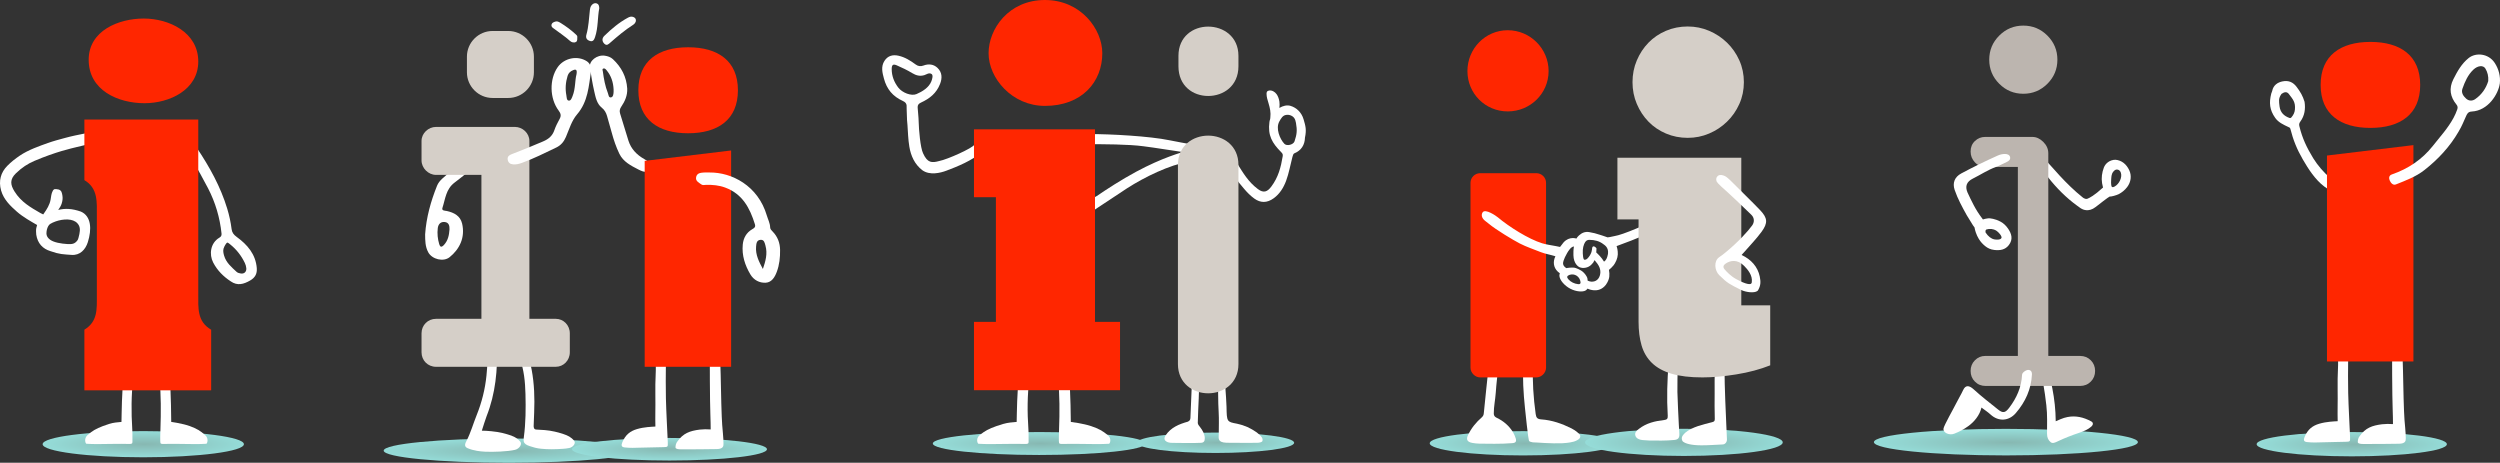 <?xml version="1.0" encoding="UTF-8" standalone="no"?>
<!-- Created with Inkscape (http://www.inkscape.org/) -->

<svg
   xmlns:dc="http://purl.org/dc/elements/1.1/"
   xmlns:cc="http://creativecommons.org/ns#"
   xmlns:rdf="http://www.w3.org/1999/02/22-rdf-syntax-ns#"
   xmlns:svg="http://www.w3.org/2000/svg"
   xmlns="http://www.w3.org/2000/svg"
   xmlns:xlink="http://www.w3.org/1999/xlink"
   xmlns:sodipodi="http://sodipodi.sourceforge.net/DTD/sodipodi-0.dtd"
   xmlns:inkscape="http://www.inkscape.org/namespaces/inkscape"
   width="338.825mm"
   height="62.717mm"
   viewBox="0 0 338.825 62.717"
   version="1.1"
   id="svg30751"
   inkscape:version="0.92.2 (5c3e80d, 2017-08-06)"
   sodipodi:docname="glifos.svg">
  <rect x="0" y="0" width="338.825" height="62.717" fill="#333333" stroke="none"/>
  <defs
     id="defs30745">
    <radialGradient
       inkscape:collect="always"
       xlink:href="#linearGradient31348"
       id="radialGradient31350"
       cx="566.607"
       cy="-91.806"
       fx="566.607"
       fy="-91.806"
       r="38.664"
       gradientTransform="matrix(0.353,0,0,0.046,-580.048,142.44)"
       gradientUnits="userSpaceOnUse" />
    <linearGradient
       inkscape:collect="always"
       id="linearGradient31348">
      <stop
         style="stop-color:#87b8b2;stop-opacity:1"
         offset="0"
         id="stop31344" />
      <stop
         style="stop-color:#95dcd8;stop-opacity:1"
         offset="1"
         id="stop31346" />
    </linearGradient>
    <radialGradient
       inkscape:collect="always"
       xlink:href="#linearGradient31348"
       id="radialGradient31376"
       cx="910.797"
       cy="-92.07"
       fx="910.797"
       fy="-92.07"
       r="40.859"
       gradientTransform="matrix(0.353,0,0,0.038,-580.048,141.637)"
       gradientUnits="userSpaceOnUse" />
    <radialGradient
       inkscape:collect="always"
       xlink:href="#linearGradient31348"
       id="radialGradient31358"
       cx="707.048"
       cy="-89.34"
       fx="707.048"
       fy="-89.34"
       r="48.076"
       gradientTransform="matrix(0.353,0,0,0.034,-580.048,142.157)"
       gradientUnits="userSpaceOnUse" />
    <radialGradient
       inkscape:collect="always"
       xlink:href="#linearGradient31348"
       id="radialGradient31366"
       cx="768.771"
       cy="-89.868"
       fx="768.771"
       fy="-89.868"
       r="37.442"
       gradientTransform="matrix(0.353,0,0,0.041,-580.048,142.582)"
       gradientUnits="userSpaceOnUse" />
    <radialGradient
       inkscape:collect="always"
       xlink:href="#linearGradient31348"
       id="radialGradient31374"
       cx="978.541"
       cy="-92.354"
       fx="978.541"
       fy="-92.354"
       r="30.208"
       gradientTransform="matrix(0.353,0,0,0.046,-580.048,142.258)"
       gradientUnits="userSpaceOnUse" />
    <radialGradient
       inkscape:collect="always"
       xlink:href="#linearGradient31348"
       id="radialGradient31384"
       cx="1158.484"
       cy="-92.51"
       fx="1158.484"
       fy="-92.51"
       r="38.325"
       gradientTransform="matrix(0.353,0,0,0.051,-580.048,142.722)"
       gradientUnits="userSpaceOnUse" />
    <radialGradient
       inkscape:collect="always"
       xlink:href="#linearGradient31348"
       id="radialGradient31386"
       cx="1096.672"
       cy="-92.158"
       fx="1096.672"
       fy="-92.158"
       r="36.212"
       gradientTransform="matrix(0.353,0,0,0.049,-580.048,142.63)"
       gradientUnits="userSpaceOnUse" />
    <radialGradient
       inkscape:collect="always"
       xlink:href="#linearGradient31348"
       id="radialGradient31402"
       cx="1282.195"
       cy="-92.598"
       fx="1282.195"
       fy="-92.598"
       r="50.71"
       gradientTransform="matrix(0.353,0,0,0.035,-580.048,141.233)"
       gradientUnits="userSpaceOnUse" />
    <radialGradient
       inkscape:collect="always"
       xlink:href="#linearGradient31348"
       id="radialGradient31410"
       cx="1415.064"
       cy="-91.806"
       fx="1415.064"
       fy="-91.806"
       r="36.916"
       gradientTransform="matrix(0.353,0,0,0.048,-580.048,142.651)"
       gradientUnits="userSpaceOnUse" />
  </defs>
  <sodipodi:namedview
     id="base"
     pagecolor="#ffffff"
     bordercolor="#666666"
     borderopacity="1.0"
     inkscape:pageopacity="0.0"
     inkscape:pageshadow="2"
     inkscape:zoom="0.35"
     inkscape:cx="1111.4286"
     inkscape:cy="-30.574528"
     inkscape:document-units="mm"
     inkscape:current-layer="layer1"
     showgrid="false"
     fit-margin-top="0"
     fit-margin-left="0"
     fit-margin-right="0"
     fit-margin-bottom="0"
     inkscape:window-width="1366"
     inkscape:window-height="705"
     inkscape:window-x="-8"
     inkscape:window-y="-8"
     inkscape:window-maximized="1" />
  <g
     inkscape:label="Layer 1"
     inkscape:groupmode="layer"
     id="layer1"
     transform="translate(399.578,-78.026)">
    <ellipse
       style="fill:url(#radialGradient31350);fill-opacity:1;stroke:none;stroke-width:0.258;stroke-miterlimit:4;stroke-dasharray:none;stroke-opacity:1"
       id="path31318"
       cx="-380.161"
       cy="138.228"
       rx="13.64"
       ry="1.774" />
    <ellipse
       style="fill:url(#radialGradient31358);fill-opacity:1;stroke:none;stroke-width:0.265;stroke-miterlimit:4;stroke-dasharray:none;stroke-opacity:1"
       id="path31320"
       cx="-330.617"
       cy="139.098"
       rx="16.96"
       ry="1.646" />
    <ellipse
       style="fill:url(#radialGradient31366);fill-opacity:1;stroke:none;stroke-width:0.25;stroke-miterlimit:4;stroke-dasharray:none;stroke-opacity:1"
       id="path31322"
       cx="-308.842"
       cy="138.911"
       rx="13.209"
       ry="1.529" />
    <ellipse
       style="fill:url(#radialGradient31376);fill-opacity:1;stroke:none;stroke-width:0.262;stroke-miterlimit:4;stroke-dasharray:none;stroke-opacity:1"
       id="path31324"
       cx="-258.739"
       cy="138.135"
       rx="14.414"
       ry="1.554" />
    <ellipse
       style="fill:url(#radialGradient31374);fill-opacity:1;stroke:none;stroke-width:0.283;stroke-miterlimit:4;stroke-dasharray:none;stroke-opacity:1"
       id="path31326"
       cx="-234.84"
       cy="138.034"
       rx="10.657"
       ry="1.381" />
    <ellipse
       style="fill:url(#radialGradient31386);fill-opacity:1;stroke:none;stroke-width:0.265;stroke-miterlimit:4;stroke-dasharray:none;stroke-opacity:1"
       id="path31328"
       cx="-193.166"
       cy="138.104"
       rx="12.642"
       ry="1.646" />
    <ellipse
       style="fill:url(#radialGradient31384);fill-opacity:1;stroke:none;stroke-width:0.248;stroke-miterlimit:4;stroke-dasharray:none;stroke-opacity:1"
       id="path31330"
       cx="-171.36"
       cy="137.979"
       rx="13.396"
       ry="1.841" />
    <ellipse
       style="fill:url(#radialGradient31402);fill-opacity:1;stroke:none;stroke-width:0.27;stroke-miterlimit:4;stroke-dasharray:none;stroke-opacity:1"
       id="path31332"
       cx="-127.718"
       cy="137.948"
       rx="17.889"
       ry="1.799" />
    <ellipse
       style="fill:url(#radialGradient31410);fill-opacity:1;stroke:none;stroke-width:0.265;stroke-miterlimit:4;stroke-dasharray:none;stroke-opacity:1"
       id="path31334"
       cx="-80.844"
       cy="138.228"
       rx="12.891"
       ry="1.646" />
    <path
       d="m -238.65,98.449 c 0.698,0.195 0.842,0.245 0.878,0.898 0.032,0.58 -0.013,0.464 -0.605,0.55 -2.799,0.52 -6.045,2.113 -8.424,3.631 -0.794,0.507 -5.735,3.814 -6.532,4.318 -0.524,0.33 -0.905,-0.245 -1.151,-0.627 -0.258,-0.397 -0.275,-0.301 0.247,-0.676 0.601,-0.431 2.661,-1.585 3.302,-1.947 1.343,-0.913 3.249,-2.167 5.376,-3.313 3.471,-1.87 6.031,-2.579 6.91,-2.834"
       style="fill:#ffffff;fill-opacity:1;fill-rule:nonzero;stroke:none;stroke-width:0.353"
       id="path4736"
       inkscape:connector-curvature="0" />
    <path
       d="m -237.881,97.63 c 0.145,0.114 0.39,0.347 0.508,0.544 0.128,0.213 0.165,0.288 0.081,0.482 -0.075,0.17 -0.46,0.179 -0.679,0.156 -1.028,-0.109 -5.595,-0.853 -6.623,-0.962 -2.015,-0.274 -5.401,-0.287 -7.89,-0.28 -0.347,-0.031 -0.512,-0.241 -0.676,-0.612 -0.337,-0.761 0.433,-0.755 1.274,-0.758 2.791,-0.013 8.099,0.275 10.829,0.839 0.465,0.097 2.627,0.508 3.177,0.591"
       style="fill:#ffffff;fill-opacity:1;fill-rule:nonzero;stroke:none;stroke-width:0.353"
       id="path4740"
       inkscape:connector-curvature="0" />
    <path
       d="m -224.131,97.183 c -0.151,0.45 -1.042,0.691 -1.381,0.328 -0.607,-0.652 -1.21,-2.087 -0.669,-3.038 0.228,-0.4 0.447,-0.829 0.958,-0.879 0.305,-0.029 0.467,0.028 0.57,0.07 0.465,0.191 0.626,0.5 0.718,1.022 0.178,1.016 0.131,1.518 -0.196,2.498 m 1.227,-2.987 c -0.271,-0.938 -0.958,-1.575 -1.759,-1.82 -0.482,-0.148 -1.03,-0.017 -1.518,0.277 0.028,-0.295 0.043,-0.601 -0.001,-0.867 -0.063,-0.372 -0.182,-0.724 -0.384,-1.002 -0.24,-0.331 -0.634,-0.553 -1.019,-0.487 -0.108,0.019 -0.219,0.065 -0.28,0.162 -0.05,0.079 -0.059,0.181 -0.059,0.277 -2.6e-4,0.438 0.142,0.86 0.268,1.277 0.204,0.672 0.329,1.251 0.245,1.952 -0.006,0.061 -0.015,0.124 -0.02,0.186 -0.047,0.133 -0.083,0.269 -0.101,0.407 -0.242,1.829 0.365,2.85 1.593,4.091 0.162,0.164 0.252,0.281 0.209,0.54 -0.25,1.533 -0.608,2.86 -1.529,4.101 -0.534,0.72 -1.042,0.96 -1.84,0.359 -1.3,-0.979 -1.978,-2.152 -2.851,-3.545 -0.187,-0.297 -0.406,-0.605 -0.68,-0.795 -0.14,-0.098 -0.489,0.145 -0.663,0.266 -0.079,0.056 -0.048,0.408 0.023,0.584 0.574,1.423 1.347,2.32 2.298,3.45 0.417,0.496 0.886,0.968 1.401,1.337 0.848,0.607 1.718,0.598 2.603,-0.038 0.832,-0.597 1.353,-1.451 1.699,-2.384 0.383,-1.03 0.568,-2.145 0.852,-3.219 0.046,-0.177 0.12,-0.438 0.243,-0.488 0.979,-0.397 1.431,-1.169 1.458,-2.135 0.226,-1.099 0.08,-1.56 -0.188,-2.487"
       style="fill:#ffffff;fill-opacity:1;fill-rule:nonzero;stroke:none;stroke-width:0.353"
       id="path4744"
       inkscape:connector-curvature="0" />
    <path
       d="m -233.347,133.194 c 0.038,1.985 0.035,2.002 1.426,2.258 1.042,0.225 1.811,0.578 2.685,1.189 0.144,0.1 0.556,0.474 0.683,0.678 0.1,0.162 0.128,0.357 0.06,0.504 -0.092,0.154 -0.451,0.214 -0.696,0.215 -0.839,0.004 -1.678,0.021 -2.516,0.004 -0.552,-0.012 -1.105,-0.001 -1.657,-0.01 -1.261,-0.05 -1.036,-0.652 -1.037,-1.176 -0.001,-0.99 0.047,-1.982 -0.013,-2.967 -0.097,-1.601 -0.04,-2.9 -0.123,-4.51 -0.022,-0.568 -0.015,-1.011 -0.017,-1.52 0,-0.113 0.179,-0.324 0.26,-0.318 0.151,0.013 0.386,0.126 0.421,0.245 0.264,0.916 0.26,1.406 0.337,2.367 0.108,1.163 0.153,2.439 0.189,3.041"
       style="fill:#ffffff;fill-opacity:1;fill-rule:nonzero;stroke:none;stroke-width:0.353"
       id="path4748"
       inkscape:connector-curvature="0" />
    <path
       d="m -237.117,132.088 c -0.051,1.084 -0.099,2.169 -0.125,3.255 -0.004,0.195 0.183,0.412 0.345,0.615 0.262,0.324 0.597,0.918 0.605,1.432 0.006,0.422 -0.116,0.63 -0.533,0.651 -1.288,0.066 -2.593,0.007 -3.867,0.007 -0.761,0 -0.982,-0.312 -1.026,-0.409 -0.078,-0.166 -0.033,-0.372 0.099,-0.577 0.715,-1.113 1.883,-1.565 3.018,-1.882 0.273,-0.119 0.351,-0.275 0.361,-0.523 0.09,-2.173 0.177,-4.269 0.269,-6.442 0.005,-0.129 0.011,-0.279 0.078,-0.38 0.093,-0.141 0.109,-0.158 0.235,-0.279 0.108,-0.068 0.208,-0.09 0.289,-0.055 0.286,0.122 0.314,0.836 0.319,1.084 0.004,0.211 0.005,0.432 0.006,0.642 2.7e-4,0.152 -0.001,0.361 -0.003,0.564 -0.001,0.326 -0.043,1.74 -0.069,2.296"
       style="fill:#ffffff;fill-opacity:1;fill-rule:nonzero;stroke:none;stroke-width:0.353"
       id="path4752"
       inkscape:connector-curvature="0" />
    <path
       d="m -235.832,91.034 c -2.05,0 -4.03,-1.343 -4.03,-4.029 v -1.415 c 0,-2.614 1.98,-3.958 4.03,-3.958 2.05,0 4.101,1.344 4.101,3.958 v 1.415 c 0,2.687 -2.051,4.029 -4.101,4.029 m 0,40.298 c -2.05,0 -4.101,-1.343 -4.101,-3.959 v -27.007 c 0,-2.615 2.051,-3.959 4.101,-3.959 2.05,0 4.101,1.344 4.101,3.959 v 27.007 c 0,2.616 -2.051,3.959 -4.101,3.959"
       style="fill:#d5cfc8;fill-opacity:1;fill-rule:nonzero;stroke:none;stroke-width:0.353"
       id="path4756"
       inkscape:connector-curvature="0" />
    <path
       d="m -277.844,89.884 c -0.556,-0.734 -0.88,-1.556 -0.882,-2.491 -7.9e-4,-0.564 0.174,-0.733 0.677,-0.515 0.719,0.31 1.433,0.651 2.1,1.056 0.532,0.323 1.039,0.454 1.639,0.279 0.277,-0.08 0.654,-0.398 0.996,-0.15 0.232,0.161 0.076,0.699 -0.04,0.992 -0.33,0.837 -1.223,1.387 -2.018,1.725 -0.688,0.291 -1.923,-0.172 -2.472,-0.897 m 11.369,7.973 c -0.321,-0.368 -0.75,-0.47 -1.058,-0.212 -0.233,0.453 -3.623,1.988 -4.763,2.207 -0.979,0.264 -1.578,0.284 -2.177,-1.047 -0.368,-0.752 -0.575,-3.196 -0.597,-4.266 -0.015,-0.702 -0.097,-1.235 -0.138,-1.937 -0.021,-0.339 0.123,-0.522 0.451,-0.673 1.179,-0.541 2.095,-1.265 2.588,-2.532 0.305,-0.784 0.288,-1.555 -0.341,-2.163 -0.534,-0.515 -1.216,-0.585 -1.917,-0.322 -0.376,0.142 -0.714,0.1 -1.045,-0.143 -0.712,-0.521 -1.438,-0.989 -2.332,-1.19 -0.785,-0.178 -1.457,0.007 -1.902,0.697 -0.507,0.786 -0.278,1.623 -0.073,2.395 0.385,1.45 1.199,2.417 2.559,3.038 0.349,0.158 0.484,0.344 0.514,0.595 0.012,0.101 -0.007,0.737 0.06,2.009 0.024,0.217 0.042,0.44 0.058,0.669 0.064,0.923 0.09,1.938 0.251,2.91 0.207,1.253 0.713,2.392 1.758,3.201 1.012,0.733 2.454,0.37 3.262,0.068 1.432,-0.535 3.57,-1.403 4.709,-2.487 0.301,-0.287 0.432,-0.475 0.134,-0.818"
       style="fill:#ffffff;fill-opacity:1;fill-rule:nonzero;stroke:none;stroke-width:0.353"
       id="path4760"
       inkscape:connector-curvature="0" />
    <path
       d="m -256.531,126.772 c -0.006,-0.264 0.26,-0.563 0.671,-0.63 0.483,-0.078 0.71,0.169 0.78,0.554 0.149,0.812 0.302,1.627 0.391,2.443 0.22,2.006 0.239,6.069 0.239,6.069 0,0 1.698,0.214 2.74,0.565 1.034,0.35 1.585,0.651 2.283,1.241 0.551,0.465 0.282,1.143 0.151,1.155 -0.402,0.036 -1.254,0.044 -1.68,0.044 -1.336,-8e-4 -3.213,-0.059 -4.547,-0.018 -0.345,0.01 -0.485,-0.021 -0.537,-0.123 -0.062,-0.12 -0.019,-1.476 -0.005,-1.856 0.091,-2.361 0.091,-4.561 -0.134,-6.959 -0.074,-0.789 -0.222,-1.571 -0.353,-2.484"
       style="fill:#ffffff;fill-opacity:1;fill-rule:nonzero;stroke:none;stroke-width:0.353"
       id="path4764"
       inkscape:connector-curvature="0" />
    <path
       d="m -259.708,126.772 c 0.006,-0.264 -0.26,-0.563 -0.672,-0.63 -0.483,-0.078 -0.71,0.169 -0.78,0.554 -0.149,0.812 -0.343,1.625 -0.391,2.443 -0.07,1.218 -0.12,2.176 -0.169,3.266 -0.034,0.742 -0.07,2.803 -0.07,2.803 l -0.886,0.085 c -0.571,0.057 -1.338,0.295 -1.854,0.48 -1.027,0.368 -1.585,0.651 -2.284,1.241 -0.551,0.465 -0.282,1.143 -0.151,1.155 0.402,0.036 1.254,0.044 1.68,0.044 1.336,-8e-4 3.213,-0.059 4.547,-0.018 0.468,0.013 0.558,-0.046 0.566,-0.262 0.005,-0.129 -0.002,-0.974 -0.004,-1.172 -0.002,-0.182 -0.009,-0.364 -0.021,-0.545 -0.166,-2.387 -0.151,-4.582 0.134,-6.959 0.095,-0.787 0.223,-1.571 0.354,-2.484"
       style="fill:#ffffff;fill-opacity:1;fill-rule:nonzero;stroke:none;stroke-width:0.353"
       id="path4768"
       inkscape:connector-curvature="0" />
    <path
       d="m -257.96,78.026 c 4.878,0 7.777,3.959 7.777,7.211 0,3.888 -2.757,7.141 -7.777,7.141 -4.453,0 -7.636,-3.748 -7.636,-7.141 0,-3.252 2.689,-7.211 7.636,-7.211 m 10.18,52.882 h -19.795 v -9.262 h 2.97 v -16.896 h -2.97 v -9.191 h 16.402 v 26.087 h 3.393 z"
       style="fill:#ff2600;fill-opacity:1;fill-rule:nonzero;stroke:none;stroke-width:0.353"
       id="path4772"
       inkscape:connector-curvature="0" />
    <path
       d="m -366.961,115.088 c -0.196,-0.035 -0.401,-0.077 -0.554,-0.22 -0.684,-0.637 -1.41,-1.234 -1.691,-2.196 -0.098,-0.336 -0.155,-0.649 -0.077,-0.951 0.037,-0.144 0.182,-0.46 0.381,-0.717 0.138,-0.179 0.214,-0.105 0.565,0.18 0.833,0.679 1.471,1.505 1.936,2.47 0.11,0.229 0.181,0.468 0.205,0.722 0.045,0.479 -0.29,0.8 -0.764,0.713 m 2.185,-0.71 c -0.148,-1.91 -1.286,-3.198 -2.736,-4.254 -0.394,-0.287 -0.618,-0.579 -0.676,-1.04 -0.118,-0.937 -0.317,-1.86 -0.59,-2.762 -0.905,-2.993 -2.408,-5.69 -4.137,-8.272 -0.21,-0.312 -0.521,-0.438 -0.878,-0.241 -0.318,0.176 -0.465,0.7 -0.289,1.023 0.152,0.28 0.344,0.536 0.51,0.809 0.778,1.276 1.507,2.577 2.193,3.907 1,1.937 1.598,3.971 1.825,6.129 0.029,0.282 -0.074,0.429 -0.301,0.564 -1.22,0.728 -1.397,2.268 -0.834,3.358 0.556,1.073 1.378,1.896 2.373,2.55 0.917,0.647 1.77,0.392 2.644,-0.113 0.663,-0.382 0.953,-0.909 0.894,-1.659"
       style="fill:#ffffff;fill-opacity:1;fill-rule:nonzero;stroke:none;stroke-width:0.353"
       id="path7132"
       inkscape:connector-curvature="0" />
    <path
       d="m -378.283,126.772 c -0.006,-0.264 0.239,-0.564 0.617,-0.63 0.444,-0.078 0.653,0.169 0.717,0.554 0.137,0.812 0.277,1.627 0.359,2.443 0.201,2.006 0.219,6.07 0.219,6.07 0,0 1.561,0.213 2.518,0.564 0.95,0.35 1.456,0.651 2.098,1.24 0.506,0.465 0.259,1.144 0.139,1.156 -0.369,0.036 -1.151,0.044 -1.543,0.044 -1.228,-8e-4 -2.953,-0.059 -4.178,-0.019 -0.318,0.011 -0.445,-0.019 -0.494,-0.122 -0.057,-0.12 -0.017,-1.476 -0.003,-1.856 0.083,-2.361 0.084,-4.56 -0.123,-6.959 -0.068,-0.789 -0.205,-1.571 -0.325,-2.484"
       style="fill:#ffffff;fill-opacity:1;fill-rule:nonzero;stroke:none;stroke-width:0.353"
       id="path7136"
       inkscape:connector-curvature="0" />
    <path
       d="m -381.202,126.772 c 0.006,-0.264 -0.239,-0.564 -0.617,-0.63 -0.444,-0.078 -0.653,0.169 -0.717,0.554 -0.137,0.812 -0.316,1.624 -0.358,2.443 -0.065,1.219 -0.11,2.176 -0.156,3.266 -0.031,0.742 -0.064,2.803 -0.064,2.803 l -0.814,0.084 v -7.9e-4 c -0.524,0.057 -1.229,0.297 -1.704,0.48 -0.943,0.368 -1.456,0.651 -2.098,1.24 -0.507,0.465 -0.259,1.144 -0.139,1.156 0.369,0.036 1.151,0.044 1.544,0.044 1.227,-7.9e-4 2.951,-0.059 4.178,-0.019 0.43,0.014 0.512,-0.045 0.519,-0.261 0.005,-0.129 -0.002,-0.973 -0.003,-1.173 -10e-4,-0.182 -0.008,-0.363 -0.019,-0.544 -0.151,-2.387 -0.138,-4.582 0.123,-6.959 0.086,-0.787 0.204,-1.571 0.325,-2.484"
       style="fill:#ffffff;fill-opacity:1;fill-rule:nonzero;stroke:none;stroke-width:0.353"
       id="path7140"
       inkscape:connector-curvature="0" />
    <path
       d="m -389.075,108.306 c 0.342,0.387 0.382,0.808 0.256,1.443 -0.075,0.38 -0.168,0.715 -0.249,0.829 -0.362,0.514 -0.752,0.558 -1.332,0.528 -0.919,-0.051 -1.867,-0.223 -2.37,-0.58 -0.539,-0.384 -0.547,-0.796 -0.49,-1.184 0.01,-0.071 0.025,-0.14 0.042,-0.21 0.039,-0.158 0.098,-0.31 0.169,-0.439 0.004,-0.006 0.006,-0.012 0.01,-0.018 0.034,-0.059 0.072,-0.113 0.113,-0.161 0.007,-0.007 0.014,-0.015 0.021,-0.023 0.042,-0.045 0.086,-0.086 0.133,-0.116 0.1,-0.062 0.215,-0.123 0.339,-0.18 0.003,-10e-4 0.006,-0.003 0.009,-0.004 0.126,-0.058 0.261,-0.113 0.405,-0.162 0.986,-0.34 2.315,-0.435 2.944,0.276 m 2.965,-12.2 c -0.017,-0.056 -0.04,-0.113 -0.077,-0.154 -0.082,-0.096 -0.212,-0.103 -0.32,-0.097 h -0.002 c -0.001,-7.2e-4 -0.001,-0.003 -0.002,-0.002 -0.004,0 -0.007,0.001 -0.012,0.002 l -0.001,0.002 c -0.461,0.025 -2.445,0.438 -2.897,0.536 -0.485,0.105 -0.968,0.226 -1.447,0.356 -0.746,0.202 -1.495,0.401 -2.225,0.663 -1.088,0.389 -2.64,0.917 -3.808,1.713 -0.599,0.407 -1.169,0.849 -1.693,1.384 -0.863,0.878 -1.21,2.018 -0.832,3.344 0.355,1.247 1.298,2.118 2.135,2.859 0.829,0.734 1.985,1.373 2.733,1.804 0.004,10e-4 0.007,0.004 0.01,0.005 -0.1,0.28 -0.156,0.573 -0.143,0.87 0.005,0.108 0.021,0.402 0.026,0.441 0.182,1.188 0.884,1.917 1.912,2.23 1.257,0.448 1.761,0.429 2.869,0.512 1.156,0.087 1.896,-0.725 2.213,-1.733 0.544,-1.727 0.476,-3.521 -0.948,-4.137 -1.186,-0.413 -2.138,-0.459 -3.068,-0.222 0.186,-0.267 0.37,-0.557 0.461,-0.841 0.116,-0.359 0.17,-0.728 0.111,-1.075 -0.071,-0.412 -0.109,-0.716 -0.504,-0.852 -0.11,-0.039 -0.518,-0.086 -0.622,-0.031 -0.084,0.044 -0.14,0.129 -0.186,0.214 -0.206,0.385 -0.219,0.767 -0.296,1.198 -0.125,0.693 -0.509,1.305 -0.918,1.879 -0.019,0.027 -0.047,0.068 -0.078,0.116 -0.126,-0.063 -0.253,-0.126 -0.385,-0.189 -1.312,-0.759 -2.613,-1.486 -3.509,-2.927 -0.567,-0.909 -0.658,-1.629 0.183,-2.448 0.815,-0.792 1.621,-1.311 2.512,-1.691 2.96,-1.258 5.043,-1.702 5.728,-1.873 0.619,-0.155 2.149,-0.508 2.484,-0.613 0.008,-0.002 0.115,-0.042 0.161,-0.064 0.157,-0.076 0.294,-0.212 0.379,-0.386 0.116,-0.237 0.135,-0.534 0.056,-0.79"
       style="fill:#ffffff;fill-opacity:1;fill-rule:nonzero;stroke:none;stroke-width:0.353"
       id="path7144"
       inkscape:connector-curvature="0" />
    <path
       d="m -387.559,86.131 c 0,-3.961 4.078,-5.592 7.456,-5.592 3.437,0 7.397,1.864 7.397,5.825 0,3.844 -3.903,5.65 -7.28,5.65 -3.612,0 -7.573,-1.748 -7.573,-5.883 m 14.853,31.745 c 0,1.864 -0.175,3.729 1.747,4.835 v 8.213 h -17.183 v -8.213 c 1.806,-1.106 1.69,-2.738 1.69,-4.601 v -10.834 c 0,-1.864 0.174,-3.729 -1.69,-4.836 v -8.213 h 15.436 z"
       style="fill:#ff2600;fill-opacity:1;fill-rule:nonzero;stroke:none;stroke-width:0.353"
       id="path7148"
       inkscape:connector-curvature="0" />
    <path
       d="m -75.257,135.505 c 0.003,-1.229 -0.081,-2.674 -0.086,-3.902 -0.006,-1.398 -0.053,-4.103 -0.033,-5.501 0.006,-0.429 -0.006,-0.883 0.092,-1.307 0.02,-0.086 0.173,-0.605 0.604,-0.605 0.66,0 0.664,1.052 0.68,1.205 0.031,0.314 0.028,0.634 0.041,0.944 0.086,2.05 0.107,5.35 0.198,7.398 0.035,0.769 0.077,1.542 0.161,2.31 0.051,0.467 0.064,0.94 0.076,1.41 0.008,0.315 -0.047,0.691 -0.905,0.709 -1.589,0.034 -3.328,0.037 -4.918,0.033 -0.239,-7.9e-4 -0.642,-0.035 -0.681,-0.228 -0.01,-0.275 0.07,-0.621 0.248,-0.823 0.784,-1.132 1.706,-1.452 3.038,-1.621 0.404,-0.051 1.049,-0.061 1.484,-0.021"
       style="fill:#ffffff;fill-opacity:1;fill-rule:nonzero;stroke:none;stroke-width:0.353"
       id="path9508"
       inkscape:connector-curvature="0" />
    <path
       d="m -82.752,135.112 c -0.003,-0.653 -0.028,-1.292 -0.008,-1.928 0.037,-1.149 -0.043,-3.743 0.037,-4.887 0.073,-1.046 -0.037,-2.364 0.099,-3.4 0.035,-0.267 -0.034,-0.707 0.407,-0.709 0.414,-0.003 0.665,0.394 0.707,0.685 0.072,0.493 0.188,1.31 0.177,1.805 -0.022,1.107 -0.021,3.497 0.006,4.606 0.049,1.99 0.171,3.983 0.255,5.975 0.027,0.648 -0.006,0.619 -0.661,0.643 -0.997,0.035 -2.037,0.03 -3.033,0.068 -0.711,0.028 -1.426,0.053 -2.139,-0.028 -0.475,-0.053 -0.495,-0.301 -0.322,-0.718 0.424,-1.018 1.075,-1.5 1.967,-1.766 0.994,-0.296 2.037,-0.316 2.508,-0.348"
       style="fill:#ffffff;fill-opacity:1;fill-rule:nonzero;stroke:none;stroke-width:0.353"
       id="path9512"
       inkscape:connector-curvature="0" />
    <path
       d="m -88.546,92.86 c -0.035,0.421 -0.205,0.752 -0.466,1.059 -0.081,0.095 -0.153,0.137 -0.29,0.087 -0.733,-0.263 -1.215,-0.735 -1.326,-1.539 -0.078,-0.714 -0.189,-1.082 0.264,-1.716 0.393,-0.281 0.733,-0.33 1.001,0.023 0.56,0.734 0.9,1.097 0.818,2.085 m 8.173,11.566 c -0.159,-0.241 -0.424,-0.301 -0.653,-0.421 -1.97,-1.036 -3.773,-2.494 -5.053,-4.55 -0.87,-1.439 -1.469,-2.672 -1.869,-4.334 -0.059,-0.248 -0.02,-0.408 0.134,-0.619 0.585,-0.794 0.715,-1.704 0.571,-2.677 -0.246,-0.809 -0.562,-1.347 -1.083,-2.033 -0.481,-0.633 -1.092,-0.898 -1.897,-0.736 -0.672,0.135 -1.251,0.513 -1.407,1.302 -0.034,0.169 -0.083,0.179 -0.126,0.351 -0.31,1.248 -0.234,2.205 0.538,3.298 0.43,0.61 1.103,0.913 1.754,1.221 0.134,0.064 0.253,0.08 0.299,0.261 0.388,1.535 0.896,2.782 1.684,4.142 0.747,1.29 1.674,2.741 2.898,3.665 0.88,0.664 1.836,1.202 2.813,1.701 0.339,0.174 0.704,0.349 1.129,0.186 0.361,-0.139 0.479,-0.434 0.266,-0.757"
       style="fill:#ffffff;fill-opacity:1;fill-rule:nonzero;stroke:none;stroke-width:0.353"
       id="path9516"
       inkscape:connector-curvature="0" />
    <path
       d="m -78.315,95.361 c -4.05,0 -6.748,-1.84 -6.748,-5.827 0,-3.987 2.698,-5.828 6.748,-5.828 4.048,0 6.747,1.84 6.747,5.828 0,3.987 -2.699,5.827 -6.747,5.827"
       style="fill:#ff2600;fill-opacity:1;fill-rule:nonzero;stroke:none;stroke-width:0.353"
       id="path9520"
       inkscape:connector-curvature="0" />
    <path
       d="M -84.203,127.013 V 99.104 l 11.715,-1.411 v 29.32 z"
       style="fill:#ff2600;fill-opacity:1;fill-rule:nonzero;stroke:none;stroke-width:0.353"
       id="path9524"
       inkscape:connector-curvature="0" />
    <path
       d="m -64.113,91.461 c -0.382,0.264 -0.85,0.281 -1.238,-0.075 -0.39,-0.356 -0.68,-0.805 -0.495,-1.33 0.332,-0.947 0.73,-1.874 1.482,-2.587 0.592,-0.561 1.34,-0.643 1.635,-0.146 0.285,0.481 0.43,1.02 0.384,1.692 -0.291,0.957 -0.87,1.828 -1.768,2.446 m 2.634,-4.926 c -0.841,-1.268 -2.547,-1.425 -3.523,-0.641 -0.947,0.758 -1.526,1.791 -2.068,2.865 -0.643,1.272 -0.429,2.4 0.422,3.445 0.201,0.248 0.169,0.457 0.096,0.669 -0.133,0.387 -0.302,0.766 -0.496,1.126 -0.756,1.4 -1.828,2.568 -2.808,3.806 -1.469,1.855 -3.342,3.099 -5.558,3.865 -0.412,0.143 -0.401,0.513 -0.298,0.779 0.133,0.339 0.446,0.736 0.847,0.575 1.342,-0.535 2.713,-1.041 3.866,-1.946 1.84,-1.445 3.439,-3.147 4.621,-5.19 0.518,-0.872 0.669,-1.351 0.994,-2.047 0.155,-0.332 0.261,-0.673 0.806,-0.7 2.209,-0.11 3.602,-2.358 3.802,-3.8 0.103,-0.952 -0.13,-1.942 -0.703,-2.805"
       style="fill:#ffffff;fill-opacity:1;fill-rule:nonzero;stroke:none;stroke-width:0.353"
       id="path9528"
       inkscape:connector-curvature="0" />
    <path
       d="m -199.076,138.153 c -0.349,-0.013 -0.651,-0.038 -0.976,-0.102 -0.641,-0.126 -0.855,-0.429 -0.582,-1.021 0.446,-0.968 1.11,-1.77 1.906,-2.463 0.248,-0.215 0.238,-0.441 0.272,-0.749 0.111,-1.022 0.211,-2.055 0.312,-3.068 0.259,-2.606 0.601,-5.202 0.915,-7.802 0.027,-0.226 0.085,-0.452 0.153,-0.671 0.064,-0.209 0.172,-0.413 0.433,-0.396 0.253,0.015 0.443,0.178 0.505,0.412 0.1,0.375 0.139,0.756 0.111,1.155 -0.183,2.617 -0.655,5.203 -0.832,7.82 -0.064,0.94 -0.272,1.865 -0.266,2.809 0.001,0.276 0.127,0.443 0.388,0.568 0.933,0.442 1.693,1.089 2.232,1.984 0.167,0.334 0.252,0.473 0.35,0.799 0.135,0.443 -0.008,0.624 -0.468,0.658 -0.811,0.063 -1.597,0.087 -2.407,0.085 -0.291,0 -1.699,-0.005 -2.047,-0.018"
       style="fill:#ffffff;fill-opacity:1;fill-rule:nonzero;stroke:none;stroke-width:0.353"
       id="path14244"
       inkscape:connector-curvature="0" />
    <path
       d="m -185.423,137.025 c -0.027,-0.065 -0.075,-0.12 -0.123,-0.172 -0.25,-0.268 -0.545,-0.493 -0.87,-0.664 -0.051,-0.034 -0.103,-0.066 -0.159,-0.094 -1.29,-0.645 -2.649,-1.126 -4.094,-1.226 -0.556,-0.038 -0.707,-0.226 -0.778,-0.727 -0.313,-2.236 -0.453,-4.478 -0.369,-6.734 0,-1.277 0.002,-2.554 -0.003,-3.831 -2.6e-4,-0.176 -0.017,-0.356 -0.056,-0.527 -0.092,-0.398 -0.36,-0.632 -0.762,-0.594 -0.408,0.039 -0.364,0.4 -0.397,0.7 -0.147,1.34 -0.009,2.685 -0.085,4.027 -0.118,2.06 0.009,4.104 0.22,6.143 0.067,0.644 0.169,1.665 0.248,2.308 0.021,0.177 0.097,0.892 0.178,1.454 0.054,0.378 0.127,0.696 0.127,0.696 0,0 0.145,0.222 0.918,0.208 l -8e-4,7.9e-4 c 0,0 2.152,0.161 3.507,0.111 0.315,-0.011 1.033,-0.062 1.61,-0.218 0.159,-0.042 0.312,-0.109 0.459,-0.184 0.132,-0.067 0.262,-0.144 0.352,-0.262 0.09,-0.116 0.134,-0.278 0.078,-0.415"
       style="fill:#ffffff;fill-opacity:1;fill-rule:nonzero;stroke:none;stroke-width:0.353"
       id="path14248"
       inkscape:connector-curvature="0" />
    <path
       d="m -200.282,102.813 c 0,-0.762 0.623,-1.315 1.315,-1.315 h 7.612 c 0.691,0 1.314,0.554 1.314,1.315 v 25.049 c 0,0.693 -0.623,1.315 -1.314,1.315 h -7.612 c -0.692,0 -1.315,-0.622 -1.315,-1.315 z m -0.415,-15.153 c 0,-3.046 2.421,-5.537 5.466,-5.537 3.045,0 5.535,2.491 5.535,5.537 0,3.044 -2.491,5.466 -5.535,5.466 -3.045,0 -5.466,-2.423 -5.466,-5.466"
       style="fill:#ff2600;fill-opacity:1;fill-rule:nonzero;stroke:none;stroke-width:0.353"
       id="path14252"
       inkscape:connector-curvature="0" />
    <path
       d="m -176.027,137.73 c -0.394,-0.025 -0.678,-0.034 -0.959,-0.063 -0.429,-0.044 -0.863,-0.23 -0.962,-0.641 -0.094,-0.393 0.201,-0.651 0.487,-0.872 1.02,-0.79 2.178,-1.06 3.418,-1.202 0.37,-0.041 0.518,-0.167 0.495,-0.558 -0.146,-2.408 -0.078,-4.803 0.126,-7.208 0.019,-0.224 0.085,-0.358 0.198,-0.545 0.105,-0.172 0.331,-0.293 0.691,-0.083 0.301,0.176 0.346,0.588 0.35,0.949 -0.031,1.218 -0.076,2.461 -0.056,3.666 0.017,0.902 0.159,3.796 0.189,4.348 0.024,0.439 0.051,0.877 0.075,1.314 0.03,0.535 -0.168,0.765 -0.666,0.816 -1.2,0.121 -2.296,0.082 -3.386,0.079"
       style="fill:#ffffff;fill-opacity:1;fill-rule:nonzero;stroke:none;stroke-width:0.353"
       id="path14256"
       inkscape:connector-curvature="0" />
    <path
       d="m -165.848,128.35 c -0.018,1.467 0.192,6.573 0.256,7.718 0.028,0.503 0.048,1.005 0.067,1.508 0.011,0.345 -0.221,0.672 -0.572,0.687 -1.004,0.044 -1.918,0.119 -2.875,0.119 -1.414,0 -2.165,-0.239 -2.492,-0.49 -0.094,-0.073 -0.145,-0.189 -0.172,-0.327 -0.072,-0.374 0.204,-0.643 0.455,-0.889 0.923,-0.788 2.421,-1.119 3.641,-1.43 0.273,-0.07 0.379,-0.145 0.367,-0.46 -0.042,-1.161 -0.022,-2.323 -0.019,-3.488 0.001,-1.129 -0.014,-2.255 0.019,-3.387 0.015,-0.526 0.147,-0.801 0.687,-0.801 0.679,0 0.647,1.138 0.637,1.241"
       style="fill:#ffffff;fill-opacity:1;fill-rule:nonzero;stroke:none;stroke-width:0.353"
       id="path14260"
       inkscape:connector-curvature="0" />
    <path
       d="m -163.23,89.162 c 0,1.053 -0.205,2.038 -0.614,2.954 -0.41,0.918 -0.966,1.717 -1.668,2.399 -0.702,0.683 -1.511,1.22 -2.427,1.609 -0.917,0.39 -1.882,0.585 -2.896,0.585 -1.053,0 -2.038,-0.195 -2.955,-0.585 -0.917,-0.39 -1.706,-0.927 -2.369,-1.609 -0.664,-0.682 -1.19,-1.481 -1.58,-2.399 -0.391,-0.916 -0.585,-1.901 -0.585,-2.954 0,-1.053 0.194,-2.037 0.585,-2.953 0.39,-0.917 0.916,-1.717 1.58,-2.399 0.662,-0.682 1.452,-1.218 2.369,-1.609 0.916,-0.389 1.902,-0.585 2.955,-0.585 1.014,0 1.979,0.196 2.896,0.585 0.916,0.391 1.725,0.927 2.427,1.609 0.702,0.682 1.258,1.482 1.668,2.399 0.409,0.917 0.614,1.901 0.614,2.953"
       style="fill:#d5cfc8;fill-opacity:1;fill-rule:nonzero;stroke:none;stroke-width:0.353"
       id="path14264"
       inkscape:connector-curvature="0" />
    <path
       d="m -182.731,115.306 c -0.226,0.865 -0.948,0.881 -0.948,0.881 l -2.6e-4,-0.001 c -0.333,0.071 -0.726,-0.124 -0.726,-0.124 -0.005,-0.186 -0.016,-0.349 -0.136,-0.564 -0.424,-0.758 -1.036,-0.977 -1.463,-1.14 -0.427,-0.161 -1.282,0.007 -1.282,0.007 -0.1,-0.057 -0.526,-0.301 -0.439,-0.788 0.015,-0.082 0.036,-0.147 0.06,-0.228 0.047,-0.145 0.102,-0.285 0.165,-0.421 0.015,-0.031 0.029,-0.063 0.045,-0.093 0.168,-0.331 0.359,-0.712 0.615,-1.018 0.058,-0.068 0.256,-0.354 0.578,-0.385 -0.081,0.457 -0.077,0.864 -0.07,1.186 0.026,1.136 0.649,1.559 0.861,1.637 0.125,0.044 0.261,0.072 0.411,0.088 0.617,0.004 1.037,-0.247 1.396,-0.708 0.085,-0.126 0.147,-0.246 0.198,-0.354 0.193,0.223 0.33,0.405 0.393,0.496 0.244,0.354 0.349,0.624 0.386,0.955 0.018,0.166 0.012,0.358 -0.044,0.573 m -2.958,1.236 c -0.522,-0.065 -0.968,-0.267 -1.326,-0.66 -0.25,-0.274 -0.205,-0.473 0.145,-0.598 0.681,-0.24 1.405,0.203 1.503,0.973 0.012,0.172 -0.043,0.319 -0.321,0.285 m 0.956,-5.715 c 0.162,-0.247 0.393,-0.294 0.566,-0.292 0.714,0.007 1.366,0.164 1.917,0.605 h 0.001 c 0.13,0.098 0.684,0.42 0.606,1.205 -0.001,0.015 -0.002,0.028 -0.004,0.043 -10e-4,0.01 -10e-4,0.02 -0.003,0.03 -0.001,0.012 -0.004,0.023 -0.005,0.034 -0.003,0.022 -0.007,0.043 -0.011,0.065 -0.09,0.506 -0.271,0.749 -0.381,0.857 -0.054,0.052 -0.092,0.075 -0.092,0.075 l -0.047,0.038 c -0.318,-0.554 -0.834,-1.046 -1.054,-1.245 0,0 2.7e-4,-0.006 10e-4,-0.017 2.7e-4,-0.002 2.7e-4,-0.004 0.001,-0.008 0.003,-0.04 0.01,-0.128 0.016,-0.229 0.007,-0.102 0.013,-0.212 0.015,-0.294 -0.07,-0.12 -0.239,-0.26 -0.352,-0.275 -0.108,-0.014 -0.165,0.031 -0.198,0.1 -0.04,0.086 -0.045,0.209 -0.057,0.314 -0.011,0.104 -0.034,0.201 -0.061,0.298 -0.01,0.037 -0.02,0.074 -0.033,0.11 -0.02,0.057 -0.044,0.113 -0.07,0.168 -0.035,0.076 -0.072,0.15 -0.116,0.221 -0.101,0.166 -0.22,0.321 -0.367,0.46 -0.097,0.091 -0.286,0.168 -0.398,0.134 -0.084,-0.026 -0.143,-0.234 -0.16,-0.367 -0.041,-0.318 -0.062,-0.647 -0.04,-0.968 v 0.001 c 0.021,-0.274 0.074,-0.542 0.18,-0.788 0.001,-0.002 0.002,-0.004 0.002,-0.006 0.036,-0.082 0.078,-0.162 0.127,-0.24 0.006,-0.01 0.011,-0.02 0.017,-0.031 m 11.157,-3.348 c -0.108,-0.133 -0.337,-0.278 -0.48,-0.25 -0.345,0.066 -0.707,0.174 -0.998,0.364 -0.478,0.312 -0.967,0.601 -1.475,0.843 -1.403,0.671 -3.125,1.316 -3.678,1.456 -0.019,0.006 -0.039,0.012 -0.059,0.017 -0.13,0.037 -0.261,0.066 -0.392,0.092 -0.558,0.129 -1.008,0.212 -1.046,0.198 -0.448,-0.166 -0.891,-0.301 -1.001,-0.337 -0.007,-0.002 -0.015,-0.004 -0.023,-0.007 -0.473,-0.166 -0.966,-0.289 -1.461,-0.368 -0.547,-0.088 -0.967,0.074 -1.381,0.441 -0.075,0.075 -0.211,0.186 -0.359,0.436 0,0 -0.93,-0.346 -1.714,0.491 -0.007,0.008 -0.013,0.014 -0.02,0.021 -0.16,0.203 -0.312,0.419 -0.481,0.621 -0.192,-0.038 -0.394,-0.08 -0.595,-0.12 -0.609,-0.122 -1.234,-0.192 -1.825,-0.374 -1.863,-0.577 -4.488,-2.236 -6.005,-3.514 -0.238,-0.2 -1.705,-1.222 -2.069,-0.679 -0.172,0.255 -0.223,0.748 0.405,1.204 0.075,0.054 0.37,0.284 0.459,0.36 0.927,0.782 3.307,2.211 4.169,2.653 0.908,0.466 1.911,0.798 2.86,1.178 0.574,0.229 1.369,0.359 1.972,0.556 -0.057,0.146 -0.092,0.204 -0.116,0.279 -0.229,0.693 -0.078,1.492 0.72,2.031 0,0 -0.235,0.368 0.2,1.018 0.006,0.01 0.008,0.017 0.013,0.026 0.21,0.305 0.531,0.628 0.918,0.88 0.776,0.504 1.675,0.627 2.18,0.478 0.179,-0.052 0.329,-0.167 0.436,-0.327 0,0 1.29,0.676 2.276,-0.283 0.073,-0.071 0.148,-0.149 0.214,-0.24 0.17,-0.241 0.274,-0.447 0.343,-0.635 0.056,-0.151 0.1,-0.31 0.116,-0.449 0.035,-0.298 0.016,-0.62 -0.044,-0.934 0.182,-0.148 0.423,-0.364 0.635,-0.628 0.124,-0.153 0.231,-0.356 0.335,-0.585 0.015,-0.027 0.029,-0.059 0.044,-0.094 0.111,-0.256 0.163,-0.514 0.18,-0.756 2.6e-4,-0.004 0.001,-0.008 0.002,-0.012 0.001,-0.027 0.001,-0.055 0.001,-0.082 0.016,-0.467 -0.093,-0.861 -0.164,-1.063 l 0.942,-0.355 c 0.693,-0.256 1.374,-0.508 2.04,-0.795 1.35,-0.584 2.627,-1.305 3.755,-2.263 0.158,-0.135 0.334,-0.296 0.171,-0.495"
       style="fill:#ffffff;fill-opacity:1;fill-rule:nonzero;stroke:none;stroke-width:0.353"
       id="path14268"
       inkscape:connector-curvature="0" />
    <path
       d="m -180.37,107.766 v -8.366 h 16.79 v 20.007 h 3.919 v 8.132 c -1.367,0.546 -2.896,0.954 -4.592,1.228 -1.697,0.273 -3.228,0.409 -4.592,0.409 -1.678,0 -3.072,-0.166 -4.183,-0.497 -1.112,-0.331 -1.999,-0.818 -2.662,-1.462 -0.664,-0.644 -1.132,-1.434 -1.405,-2.37 -0.273,-0.936 -0.409,-2.008 -0.409,-3.217 v -13.865 z"
       style="fill:#d5cfc8;fill-opacity:1;fill-rule:nonzero;stroke:none;stroke-width:0.353"
       id="path14272"
       inkscape:connector-curvature="0" />
    <path
       d="m -163.19,114.065 c 0.471,0.479 1.168,1.277 1.032,2.216 0,0.045 -0.025,0.125 -0.087,0.185 -0.102,0.099 -0.549,0.195 -2.053,-0.627 -0.691,-0.378 -1.254,-0.963 -1.555,-1.319 -0.295,-0.351 -0.094,-0.603 0.175,-0.785 0.606,-0.407 1.566,-0.609 2.488,0.331 m 2.348,-4.613 c 0.892,-1.219 0.831,-1.877 -0.198,-2.957 -1.053,-1.106 -2.944,-2.933 -4.045,-4.044 -0.126,-0.126 -0.522,-0.479 -0.717,-0.566 -0.281,-0.126 -0.675,-0.237 -0.93,-0.038 -0.376,0.292 -0.227,0.714 -0.161,0.823 0.08,0.131 0.248,0.312 0.624,0.663 1.112,0.97 2.997,2.777 4.054,3.806 0.419,0.409 0.434,0.986 0.107,1.442 -0.559,0.779 -1.92,2.274 -3.597,3.645 -0.414,0.338 -0.433,0.35 -0.878,0.661 -0.748,0.523 -0.628,1.794 0.009,2.426 1.118,1.109 1.423,1.23 2.931,1.993 0.086,0.044 0.23,0.102 0.323,0.133 0.747,0.26 1.798,0.305 2.022,-0.094 0.357,-0.636 0.367,-1.131 0.217,-1.849 -0.273,-1.313 -1.162,-2.315 -2.466,-2.914 0.131,-0.141 0.253,-0.266 0.365,-0.397 0.786,-0.906 1.631,-1.768 2.338,-2.733"
       style="fill:#ffffff;fill-opacity:1;fill-rule:nonzero;stroke:none;stroke-width:0.353"
       id="path14276"
       inkscape:connector-curvature="0" />
    <path
       d="m -334.275,136.396 c 0.388,0.007 0.726,0.019 1.269,0.071 1.313,0.126 1.935,0.352 2.255,0.442 0.658,0.186 1.209,0.422 1.684,0.968 0.292,0.338 -0.112,0.968 -0.703,1.113 -0.993,0.245 -3.061,0.309 -4.072,0.255 -0.363,-0.018 -0.726,-0.055 -1.087,-0.115 -0.431,-0.071 -0.881,-0.193 -1.282,-0.366 -0.557,-0.24 -0.28,-0.71 -0.128,-1.008 0.566,-1.105 0.893,-2.299 1.354,-3.443 0.703,-1.743 1.161,-3.56 1.343,-5.425 0.123,-1.268 0.18,-2.548 0.149,-3.827 -0.005,-0.153 -0.018,-0.307 -0.012,-0.46 0.01,-0.27 -0.017,-0.573 0.351,-0.639 0.381,-0.067 0.674,0.08 0.83,0.436 0.067,0.152 0.101,0.329 0.105,0.497 0.093,3.26 -0.195,6.463 -1.408,9.532 -0.18,0.455 -0.472,1.44 -0.647,1.968"
       style="fill:#ffffff;fill-opacity:1;fill-rule:nonzero;stroke:none;stroke-width:0.353"
       id="path23704"
       inkscape:connector-curvature="0" />
    <path
       d="m -321.758,137.77 c -0.401,-0.498 -0.879,-0.726 -1.451,-0.913 -0.29,-0.095 -0.834,-0.289 -1.854,-0.461 -0.443,-0.075 -0.92,-0.098 -1.303,-0.118 -0.367,-0.018 -0.531,-0.033 -0.531,-0.034 -0.332,-0.007 -0.363,-0.326 -0.353,-0.527 0.031,-0.593 0.045,-1.187 0.067,-1.782 0.081,-1.95 0.019,-3.896 -0.342,-5.819 -0.199,-1.064 -0.485,-2.104 -1.122,-3.011 -0.194,-0.275 -0.627,-0.367 -0.929,-0.173 -0.33,0.212 -0.14,0.441 -0.015,0.665 0.171,0.305 0.319,0.621 0.442,0.95 0.589,1.577 0.746,3.23 0.788,4.884 0.05,1.947 0.038,3.902 -0.22,5.834 -0.067,0.508 -0.047,0.747 0.253,0.969 0.196,0.164 0.779,0.34 1.264,0.469 0.266,0.07 0.543,0.113 0.813,0.141 0.955,0.101 1.929,0.076 2.89,0.015 0.319,-0.02 0.629,-0.051 0.941,-0.116 0.533,-0.11 0.914,-0.661 0.664,-0.973"
       style="fill:#ffffff;fill-opacity:1;fill-rule:nonzero;stroke:none;stroke-width:0.353"
       id="path23708"
       inkscape:connector-curvature="0" />
    <path
       d="m -338.658,109.137 c 0.02,-0.487 -0.07,-0.955 -0.637,-1.021 -0.559,-0.066 -0.885,0.289 -0.952,0.832 -0.089,0.735 -0.014,1.467 0.198,2.173 0.116,0.389 0.307,0.464 0.639,0.103 0.557,-0.602 0.694,-1.322 0.752,-2.087 m -3.302,0.65 c 0.156,-2.287 0.764,-4.467 1.614,-6.587 0.305,-0.758 1.005,-1.189 1.571,-1.719 0.869,-0.815 1.888,-1.435 2.905,-2.046 0.121,-0.073 0.252,-0.134 0.382,-0.189 0.411,-0.171 0.672,-0.061 0.9,0.292 0.256,0.398 -0.018,0.658 -0.331,0.878 -1.048,0.738 -2.018,1.582 -3.042,2.348 -1.19,0.889 -1.259,2.228 -1.656,3.443 -0.129,0.398 0.364,0.365 0.599,0.416 0.987,0.217 1.827,0.661 2.072,1.713 0.201,0.861 0.158,1.76 -0.187,2.591 -0.324,0.776 -0.856,1.431 -1.512,1.956 -0.835,0.669 -2.371,0.293 -2.891,-0.661 -0.417,-0.767 -0.419,-1.594 -0.424,-2.435"
       style="fill:#ffffff;fill-opacity:1;fill-rule:nonzero;stroke:none;stroke-width:0.353"
       id="path23712"
       inkscape:connector-curvature="0" />
    <path
       d="m -327.217,87.827 c 0,1.912 -1.565,3.477 -3.477,3.477 h -2.124 c -1.912,0 -3.477,-1.565 -3.477,-3.477 v -2.125 c 0,-1.912 1.565,-3.477 3.477,-3.477 h 2.124 c 1.912,0 3.477,1.565 3.477,3.477 z m 2.963,39.911 h -16.231 c -1.103,0 -1.963,-0.858 -1.963,-1.963 v -2.576 c 0,-1.105 0.859,-1.963 1.963,-1.963 h 6.153 v -19.506 h -6.153 c -1.042,0 -1.963,-0.919 -1.963,-1.962 v -2.638 c 0,-1.043 0.921,-1.902 1.963,-1.902 h 10.692 c 1.042,0 1.963,0.859 1.963,1.902 v 24.106 h 3.576 c 1.042,0 1.902,0.859 1.902,1.963 v 2.576 c 0,1.105 -0.859,1.963 -1.902,1.963"
       style="fill:#d5cfc8;fill-opacity:1;fill-rule:nonzero;stroke:none;stroke-width:0.353"
       id="path23716"
       inkscape:connector-curvature="0" />
    <path
       d="m -321.447,88.116 c 0.115,-0.645 -0.063,-0.735 -0.437,-0.59 -0.376,0.145 -0.643,0.381 -0.766,0.777 -0.271,0.876 -0.341,1.767 -0.165,2.663 0.051,0.256 0.015,0.684 0.346,0.697 0.275,0.011 0.397,-0.383 0.497,-0.635 0.398,-1.004 0.305,-2.102 0.524,-2.913 m 1.978,-0.496 c -0.314,2.072 -0.402,4.173 -1.907,5.918 -0.716,0.831 -1.058,2.001 -1.501,3.046 -0.277,0.652 -0.685,1.138 -1.307,1.435 -1.54,0.736 -3.064,1.508 -4.673,2.088 -0.382,0.139 -0.768,0.231 -1.183,0.197 -0.417,-0.033 -0.663,-0.244 -0.728,-0.645 -0.064,-0.403 0.183,-0.602 0.527,-0.732 1.438,-0.548 2.861,-1.132 4.276,-1.737 0.75,-0.321 1.266,-0.756 1.529,-1.54 0.18,-0.534 0.455,-1.04 0.722,-1.541 0.223,-0.419 0.127,-0.727 -0.149,-1.095 -1.235,-1.647 -1.276,-4.251 -0.131,-5.885 0.871,-1.243 2.677,-1.619 3.939,-0.808 0.463,0.299 0.607,0.768 0.585,1.299"
       style="fill:#ffffff;fill-opacity:1;fill-rule:nonzero;stroke:none;stroke-width:0.353"
       id="path23720"
       inkscape:connector-curvature="0" />
    <path
       d="m -313.397,80.887 c -0.061,0.219 -0.189,0.387 -0.385,0.511 -1.103,0.7 -2.092,1.544 -3.075,2.4 -0.231,0.202 -0.482,0.486 -0.825,0.145 -0.316,-0.315 -0.328,-0.73 0.014,-1.062 0.971,-0.944 2.001,-1.818 3.204,-2.463 0.234,-0.127 0.471,-0.188 0.729,-0.087 0.251,0.099 0.374,0.279 0.338,0.556"
       style="fill:#ffffff;fill-opacity:1;fill-rule:nonzero;stroke:none;stroke-width:0.353"
       id="path23724"
       inkscape:connector-curvature="0" />
    <path
       d="m -318.357,79.131 c -0.25,1.257 -0.134,2.634 -0.577,3.93 -0.112,0.328 -0.264,0.669 -0.715,0.512 -0.402,-0.139 -0.583,-0.403 -0.451,-0.865 0.305,-1.077 0.341,-2.195 0.467,-3.3 0.029,-0.258 0.08,-0.503 0.255,-0.7 0.18,-0.202 0.411,-0.311 0.681,-0.218 0.263,0.091 0.321,0.325 0.34,0.641"
       style="fill:#ffffff;fill-opacity:1;fill-rule:nonzero;stroke:none;stroke-width:0.353"
       id="path23728"
       inkscape:connector-curvature="0" />
    <path
       d="m -324.258,80.94 c 0.204,-0.067 0.455,0.067 0.679,0.206 0.718,0.445 1.398,0.946 2.019,1.522 0.11,0.102 0.246,0.205 0.224,0.377 -0.028,0.228 0.055,0.522 -0.169,0.659 -0.27,0.162 -0.601,0.064 -0.806,-0.12 -0.732,-0.66 -1.558,-1.19 -2.339,-1.781 -0.149,-0.113 -0.225,-0.266 -0.181,-0.443 0.061,-0.24 0.262,-0.337 0.572,-0.421"
       style="fill:#ffffff;fill-opacity:1;fill-rule:nonzero;stroke:none;stroke-width:0.353"
       id="path23732"
       inkscape:connector-curvature="0" />
    <path
       d="m -303.258,136.231 c 0.002,-1.229 -0.082,-2.674 -0.086,-3.903 -0.006,-1.398 -0.052,-4.103 -0.033,-5.501 0.006,-0.43 -0.006,-0.884 0.092,-1.308 0.02,-0.086 0.173,-0.605 0.605,-0.605 0.66,0 0.664,1.052 0.68,1.204 0.031,0.315 0.028,0.635 0.041,0.945 0.085,2.05 0.107,5.35 0.198,7.398 0.035,0.769 0.078,1.542 0.161,2.31 0.051,0.467 0.064,0.94 0.076,1.41 0.008,0.315 -0.046,0.691 -0.905,0.709 -1.589,0.034 -3.328,0.037 -4.917,0.033 -0.24,-0.001 -0.642,-0.035 -0.681,-0.228 -0.01,-0.276 0.071,-0.621 0.248,-0.823 0.784,-1.132 1.706,-1.451 3.039,-1.621 0.403,-0.052 1.048,-0.061 1.483,-0.021"
       style="fill:#ffffff;fill-opacity:1;fill-rule:nonzero;stroke:none;stroke-width:0.353"
       id="path23736"
       inkscape:connector-curvature="0" />
    <path
       d="m -310.752,135.837 c -0.004,-0.653 -0.029,-1.292 -0.008,-1.927 0.037,-1.15 -0.043,-3.743 0.037,-4.887 0.073,-1.046 -0.037,-2.365 0.099,-3.401 0.035,-0.267 -0.034,-0.706 0.408,-0.708 0.414,-0.003 0.665,0.395 0.707,0.685 0.072,0.494 0.187,1.31 0.177,1.805 -0.022,1.108 -0.021,3.498 0.005,4.607 0.049,1.989 0.171,3.983 0.255,5.974 0.027,0.648 -0.006,0.62 -0.661,0.643 -0.996,0.036 -2.037,0.031 -3.033,0.068 -0.71,0.028 -1.426,0.053 -2.139,-0.027 -0.476,-0.054 -0.496,-0.301 -0.322,-0.718 0.425,-1.019 1.075,-1.501 1.967,-1.767 0.994,-0.296 2.037,-0.315 2.508,-0.348"
       style="fill:#ffffff;fill-opacity:1;fill-rule:nonzero;stroke:none;stroke-width:0.353"
       id="path23740"
       inkscape:connector-curvature="0" />
    <path
       d="m -316.416,90.162 c -0.044,-0.988 -0.333,-1.888 -0.982,-2.652 -0.102,-0.121 -0.234,-0.252 -0.396,-0.199 -0.216,0.07 -0.099,0.255 -0.08,0.401 0.133,1 0.309,1.99 0.684,2.933 0.092,0.232 0.089,0.64 0.42,0.582 0.304,-0.054 0.332,-0.435 0.353,-0.729 0.007,-0.111 0.001,-0.224 0.001,-0.335 m 1.845,-0.128 c 0.044,0.928 -0.31,1.721 -0.809,2.455 -0.209,0.308 -0.262,0.589 -0.151,0.94 0.385,1.217 0.738,2.445 1.125,3.661 0.358,1.125 1.121,1.912 2.133,2.489 0.857,0.489 1.031,0.823 0.742,1.324 -0.294,0.51 -0.669,0.536 -1.511,0.102 -1.022,-0.526 -2.069,-1.049 -2.596,-2.142 -0.437,-0.906 -0.762,-1.864 -1.026,-2.84 -0.205,-0.755 -0.422,-1.508 -0.638,-2.262 -0.13,-0.452 -0.324,-0.824 -0.728,-1.149 -0.678,-0.546 -0.829,-1.423 -1.015,-2.223 -0.247,-1.066 -0.417,-2.151 -0.584,-3.235 -0.136,-0.875 0.964,-1.736 2.012,-1.581 0.399,0.058 0.797,0.185 1.1,0.467 1.161,1.08 1.847,2.397 1.946,3.992"
       style="fill:#ffffff;fill-opacity:1;fill-rule:nonzero;stroke:none;stroke-width:0.353"
       id="path23744"
       inkscape:connector-curvature="0" />
    <path
       d="m -306.315,96.087 c -4.05,0 -6.747,-1.84 -6.747,-5.827 0,-3.987 2.698,-5.827 6.747,-5.827 4.048,0 6.748,1.84 6.748,5.827 0,3.987 -2.7,5.827 -6.748,5.827"
       style="fill:#ff2600;fill-opacity:1;fill-rule:nonzero;stroke:none;stroke-width:0.353"
       id="path23748"
       inkscape:connector-curvature="0" />
    <path
       d="M -312.204,127.738 V 99.829 l 11.715,-1.411 v 29.32 z"
       style="fill:#ff2600;fill-opacity:1;fill-rule:nonzero;stroke:none;stroke-width:0.353"
       id="path23752"
       inkscape:connector-curvature="0" />
    <path
       d="m -296.184,114.481 c 0.356,-1.039 0.659,-2.075 0.345,-3.178 -0.104,-0.364 -0.166,-0.815 -0.671,-0.773 -0.519,0.042 -0.56,0.491 -0.596,0.905 -0.098,1.12 0.396,2.073 0.921,3.046 m -7.217,-13.077 c 2.974,-0.028 6.552,1.762 7.75,5.829 0.158,0.535 0.437,1.036 0.452,1.612 0.007,0.246 0.181,0.401 0.338,0.562 0.673,0.693 0.993,1.524 1.008,2.489 0.015,1.018 -0.089,2.018 -0.447,2.975 -0.269,0.72 -0.689,1.427 -1.498,1.472 -0.847,0.048 -1.626,-0.357 -2.085,-1.133 -0.734,-1.238 -1.167,-2.575 -1.028,-4.035 0.085,-0.888 0.488,-1.623 1.291,-2.087 0.26,-0.15 0.476,-0.273 0.353,-0.673 -0.681,-2.196 -1.684,-4.101 -4.024,-4.967 -0.845,-0.313 -1.694,-0.385 -2.572,-0.369 -0.221,0.004 -0.462,0.087 -0.656,-0.054 -0.352,-0.256 -0.839,-0.462 -0.706,-1.024 0.122,-0.515 0.587,-0.56 1.018,-0.593 0.268,-0.02 0.538,-0.004 0.807,-0.004"
       style="fill:#ffffff;fill-opacity:1;fill-rule:nonzero;stroke:none;stroke-width:0.353"
       id="path23756"
       inkscape:connector-curvature="0" />
    <path
       d="m -112.976,103.304 c -0.315,0.18 -0.446,0.068 -0.467,-0.213 -0.015,-0.208 -0.039,-0.399 -0.014,-0.593 0.031,-0.432 0.003,-0.86 0.302,-1.215 0.141,-0.169 0.321,-0.328 0.584,-0.271 0.244,0.054 0.371,0.228 0.439,0.444 0.192,0.619 -0.217,1.489 -0.844,1.848 m 1.97,-2.219 c -0.384,-0.811 -1.017,-1.331 -1.853,-1.408 -0.736,-0.002 -1.356,0.452 -1.585,1.063 -0.254,0.678 -0.355,1.391 -0.239,2.111 0,0 0.096,0.457 0.104,0.482 0.004,0.011 0.031,0.103 0.031,0.103 -1.212,1.111 -1.832,1.405 -2.122,1.526 -0.209,0.088 -0.466,-0.062 -0.519,-0.092 -0.047,-0.026 -0.108,-0.076 -0.153,-0.113 -1.11,-0.89 -2.121,-1.885 -3.086,-2.925 -0.537,-0.578 -1.046,-1.183 -1.586,-1.756 -0.301,-0.321 -0.695,-0.438 -1.06,-0.143 -0.385,0.313 -0.141,0.661 0.078,0.948 0.318,0.411 0.685,0.784 1.008,1.192 1.142,1.445 2.439,2.756 3.92,3.827 0.103,0.075 0.198,0.143 0.287,0.207 0.061,0.044 0.197,0.14 0.234,0.165 0.22,0.141 1.029,0.56 1.982,-0.186 0.03,-0.023 0.161,-0.12 0.201,-0.154 0.069,-0.058 1.626,-1.272 1.706,-1.266 0.242,0.02 0.891,-0.173 1.192,-0.31 0.454,-0.228 0.853,-0.546 1.181,-0.976 0.517,-0.678 0.634,-1.542 0.28,-2.293"
       style="fill:#ffffff;fill-opacity:1;fill-rule:nonzero;stroke:none;stroke-width:0.353"
       id="path26116"
       inkscape:connector-curvature="0" />
    <path
       d="m -120.963,135.119 c 0.267,-0.104 0.447,-0.194 0.664,-0.286 0.313,-0.132 0.623,-0.227 0.931,-0.287 1.11,-0.217 2.186,0.025 3.229,0.599 0.311,0.171 0.24,0.48 0.005,0.69 -0.473,0.424 -1.058,0.647 -1.65,0.847 -0.996,0.334 -1.976,0.709 -2.923,1.164 -0.311,0.149 -0.674,0.328 -0.94,0.11 -0.321,-0.263 -0.493,-0.609 -0.495,-1.132 -0.004,-1.284 0.059,-2.576 -0.093,-3.859 -0.238,-2 -0.505,-3.992 -1.195,-5.903 -0.207,-0.571 -0.356,-1.166 -0.505,-1.756 -0.04,-0.162 -0.098,-0.419 0.098,-0.495 0.176,-0.067 0.389,0.048 0.538,0.191 0.369,0.352 0.503,0.837 0.664,1.29 1.013,2.854 1.65,5.784 1.671,8.829"
       style="fill:#ffffff;fill-opacity:1;fill-rule:nonzero;stroke:none;stroke-width:0.353"
       id="path26120"
       inkscape:connector-curvature="0" />
    <path
       d="m -122.093,89.379 c -0.905,0.904 -1.993,1.355 -3.265,1.355 -1.273,0 -2.361,-0.451 -3.264,-1.355 -0.903,-0.903 -1.355,-1.991 -1.355,-3.264 0,-1.272 0.452,-2.361 1.355,-3.264 0.902,-0.903 1.991,-1.355 3.264,-1.355 1.272,0 2.36,0.453 3.265,1.355 0.901,0.902 1.354,1.991 1.354,3.264 0,1.273 -0.453,2.361 -1.354,3.264 m 5.88,40.368 c -0.391,0.391 -0.873,0.586 -1.447,0.586 h -12.81 c -0.575,0 -1.058,-0.194 -1.447,-0.586 -0.39,-0.39 -0.585,-0.872 -0.585,-1.447 0,-0.574 0.195,-1.056 0.585,-1.448 0.39,-0.39 0.851,-0.585 1.386,-0.585 h 4.433 v -25.619 h -4.372 c -0.575,0 -1.058,-0.205 -1.447,-0.616 -0.39,-0.409 -0.585,-0.902 -0.585,-1.477 0,-0.575 0.195,-1.047 0.585,-1.417 0.39,-0.37 0.851,-0.554 1.386,-0.554 h 6.404 c 0.534,0 1.026,0.226 1.479,0.677 0.451,0.452 0.677,0.965 0.677,1.54 V 126.267 h 4.311 c 0.574,0 1.056,0.195 1.447,0.585 0.389,0.392 0.585,0.873 0.585,1.448 0,0.575 -0.196,1.057 -0.585,1.447"
       style="fill:#bcb5af;fill-opacity:1;fill-rule:nonzero;stroke:none;stroke-width:0.353"
       id="path26124"
       inkscape:connector-curvature="0" />
    <path
       d="m -131.03,133.263 c -0.232,1.047 -1.016,1.973 -1.812,2.533 -0.655,0.461 -1.127,0.711 -1.878,1.008 -0.65,0.258 -1.544,-0.117 -1.455,-0.696 0.07,-0.45 1.401,-2.765 1.767,-3.513 0.281,-0.573 0.625,-1.111 0.891,-1.695 0.307,-0.675 0.778,-0.709 1.455,-0.085 1.044,0.961 2.17,1.816 3.27,2.705 0.664,0.538 0.99,0.468 1.52,-0.226 1.013,-1.329 1.664,-2.8 1.747,-4.493 0.014,-0.283 0.558,-0.676 0.886,-0.64 0.361,0.04 0.464,0.326 0.45,0.614 -0.1,2.002 -0.886,3.723 -2.183,5.232 -0.945,1.1 -2.351,1.194 -3.434,0.195 -0.363,-0.334 -0.785,-0.604 -1.224,-0.939"
       style="fill:#ffffff;fill-opacity:1;fill-rule:nonzero;stroke:none;stroke-width:0.353"
       id="path26128"
       inkscape:connector-curvature="0" />
    <path
       d="m -128.314,110.264 c -0.107,0.301 -0.736,0.252 -0.966,0.207 -0.436,-0.086 -0.834,-0.399 -1.189,-0.927 0,-0.009 0,-0.018 -0.003,-0.026 -0.024,-0.141 -0.035,-0.307 0.111,-0.392 0.434,-0.124 0.911,-0.11 1.359,0.172 0.262,0.164 0.773,0.721 0.687,0.966 m 0.885,-1.26 c -0.271,-0.395 -0.598,-0.711 -0.995,-0.927 -0.768,-0.419 -1.432,-0.46 -1.592,-0.469 0,0 -0.42,0.029 -0.815,0.159 -0.169,-0.222 -0.319,-0.428 -0.448,-0.612 -0.398,-0.569 -0.745,-1.209 -0.781,-1.286 -0.289,-0.588 -0.609,-1.162 -0.864,-1.764 -0.358,-0.839 -0.11,-1.46 0.72,-1.871 1.051,-0.521 2.031,-1.185 3.146,-1.584 0.498,-0.179 0.959,-0.455 1.445,-0.666 0.314,-0.136 0.543,-0.352 0.458,-0.688 -0.077,-0.302 -0.388,-0.4 -0.685,-0.403 -0.344,-0.003 -0.674,0.078 -0.993,0.22 -1.678,0.75 -3.327,1.558 -4.947,2.425 -0.883,0.472 -1.204,1.284 -0.881,2.232 0.411,1.202 1.019,2.311 1.634,3.418 0,0 0.71,1.179 0.843,1.369 0.074,0.102 0.145,0.198 0.213,0.292 0.035,0.228 0.103,0.473 0.175,0.682 0.102,0.298 0.24,0.606 0.408,0.876 0.275,0.443 0.541,0.708 0.864,0.974 0.335,0.276 0.734,0.463 1.228,0.519 0.758,0.088 1.475,-8e-4 1.98,-0.664 0.587,-0.771 0.385,-1.509 -0.114,-2.236"
       style="fill:#ffffff;fill-opacity:1;fill-rule:nonzero;stroke:none;stroke-width:0.353"
       id="path26132"
       inkscape:connector-curvature="0" />
  </g>
</svg>
